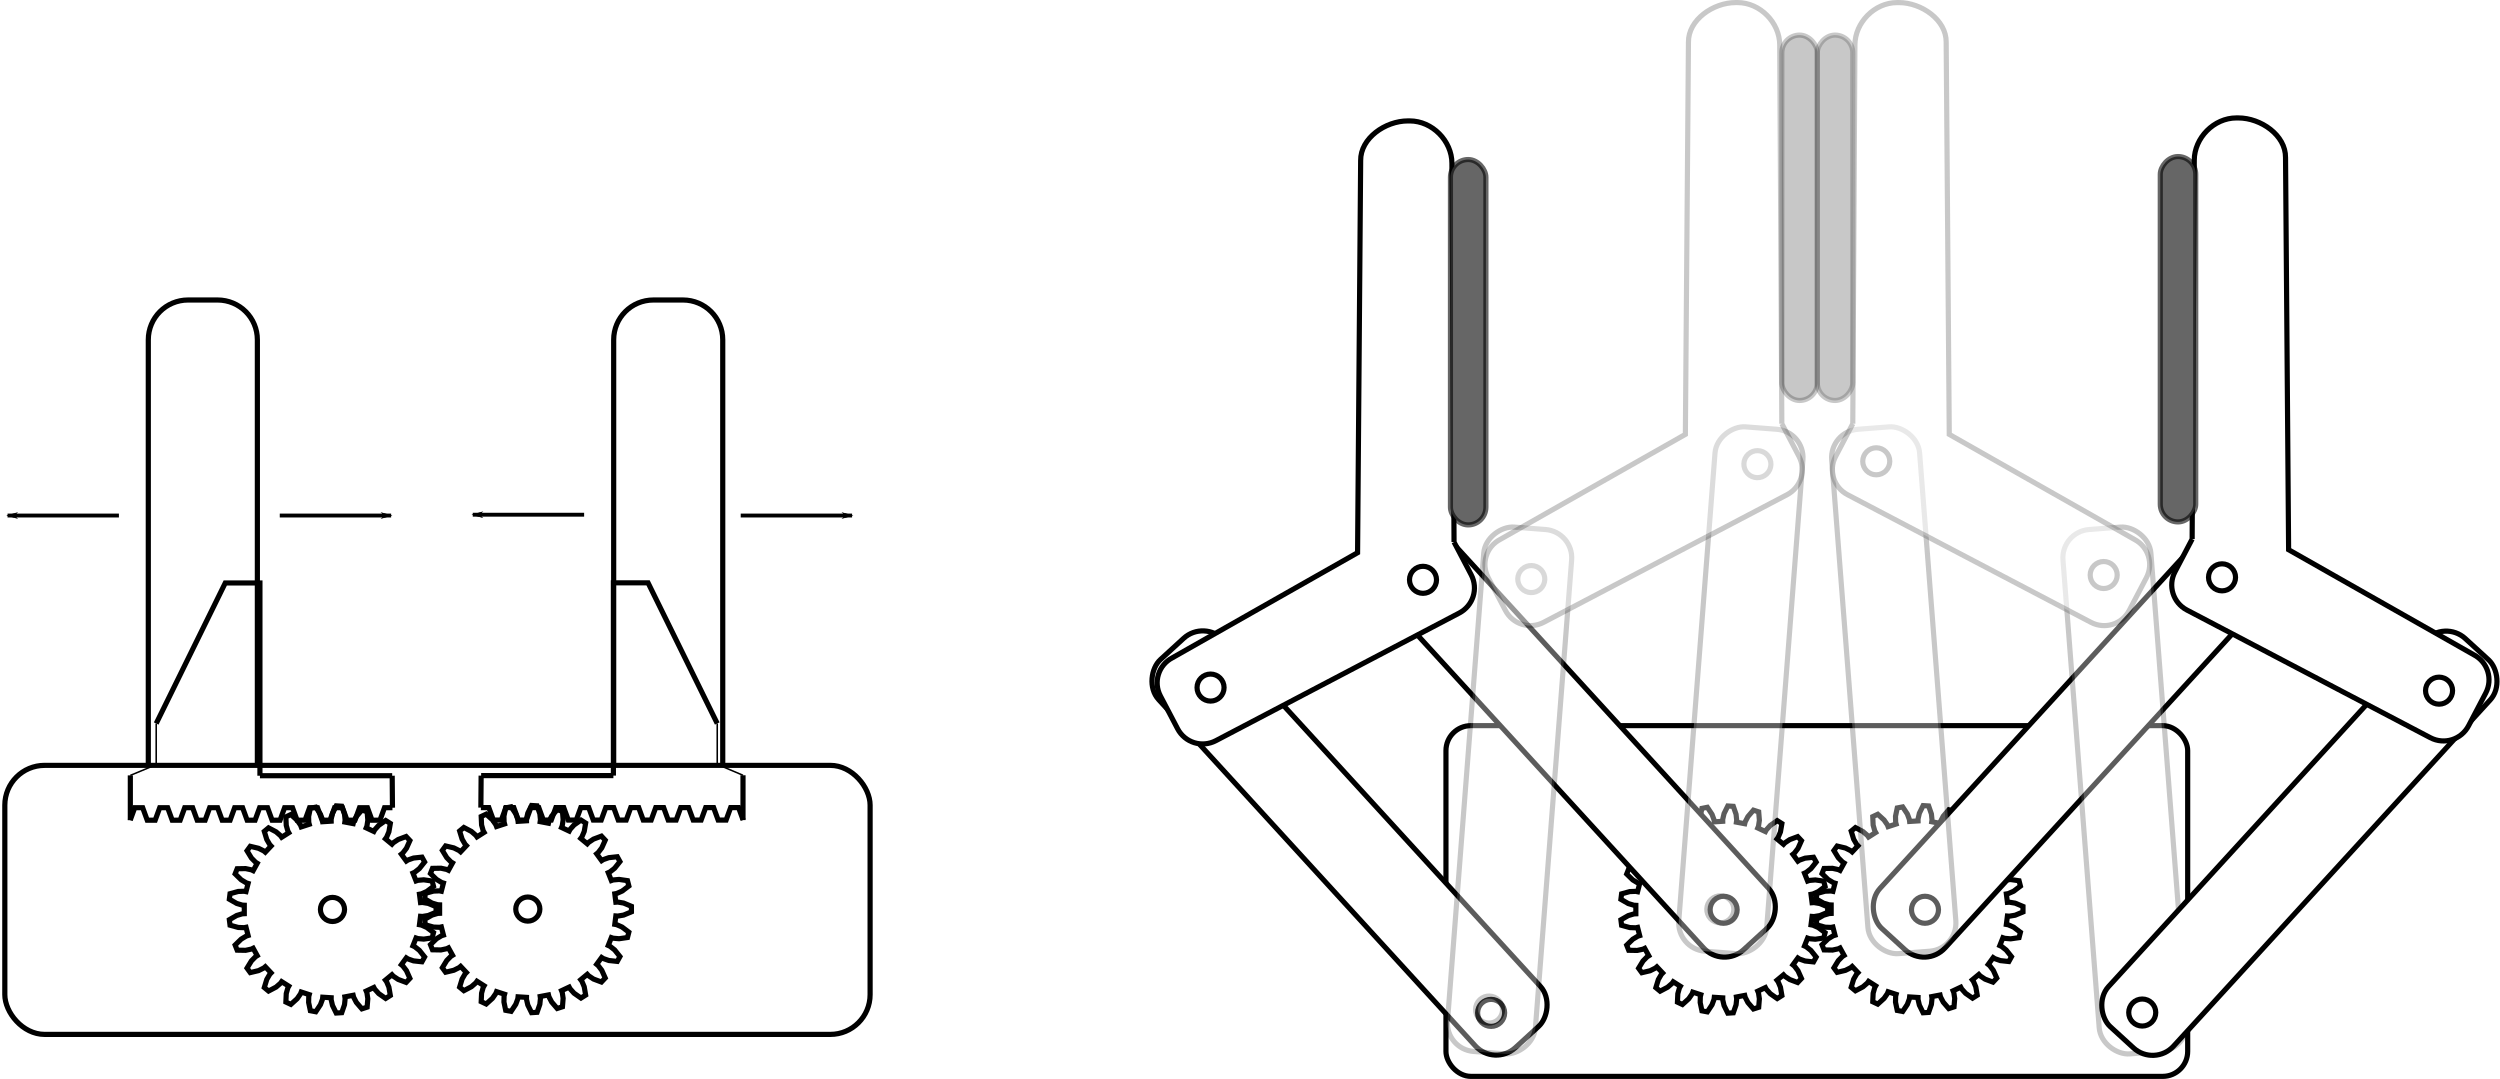 <?xml version="1.0" encoding="UTF-8" standalone="no"?>
<svg
   xmlns:dc="http://purl.org/dc/elements/1.1/"
   xmlns:cc="http://creativecommons.org/ns#"
   xmlns:rdf="http://www.w3.org/1999/02/22-rdf-syntax-ns#"
   xmlns:svg="http://www.w3.org/2000/svg"
   xmlns="http://www.w3.org/2000/svg"
   xmlns:sodipodi="http://sodipodi.sourceforge.net/DTD/sodipodi-0.dtd"
   xmlns:inkscape="http://www.inkscape.org/namespaces/inkscape"
   width="170.562mm"
   height="73.612mm"
   viewBox="0 0 170.562 73.612"
   version="1.1"
   id="svg1731"
   inkscape:version="1.0.2 (e86c870879, 2021-01-15, custom)"
   sodipodi:docname="gripper-2-dof.svg">
  <defs
     id="defs1725">
    <marker
       inkscape:isstock="true"
       style="overflow:visible"
       id="marker2994"
       refX="0"
       refY="0"
       orient="auto"
       inkscape:stockid="Arrow1Lend">
      <path
         transform="matrix(-0.8,0,0,-0.8,-10,0)"
         style="fill:#000000;fill-opacity:1;fill-rule:evenodd;stroke:#000000;stroke-width:1pt;stroke-opacity:1"
         d="M 0,0 5,-5 -12.5,0 5,5 Z"
         id="path2992" />
    </marker>
    <marker
       inkscape:collect="always"
       inkscape:stockid="Arrow1Lend"
       orient="auto"
       refY="0"
       refX="0"
       id="marker2782"
       style="overflow:visible"
       inkscape:isstock="true">
      <path
         id="path2780"
         d="M 0,0 5,-5 -12.5,0 5,5 Z"
         style="fill:#000000;fill-opacity:1;fill-rule:evenodd;stroke:#000000;stroke-width:1pt;stroke-opacity:1"
         transform="matrix(-0.8,0,0,-0.8,-10,0)" />
    </marker>
    <marker
       inkscape:stockid="Arrow1Lend"
       orient="auto"
       refY="0"
       refX="0"
       id="marker2606"
       style="overflow:visible"
       inkscape:isstock="true">
      <path
         id="path2604"
         d="M 0,0 5,-5 -12.5,0 5,5 Z"
         style="fill:#000000;fill-opacity:1;fill-rule:evenodd;stroke:#000000;stroke-width:1pt;stroke-opacity:1"
         transform="matrix(-0.8,0,0,-0.8,-10,0)" />
    </marker>
    <marker
       inkscape:collect="always"
       inkscape:isstock="true"
       style="overflow:visible"
       id="Arrow1Lend"
       refX="0"
       refY="0"
       orient="auto"
       inkscape:stockid="Arrow1Lend">
      <path
         transform="matrix(-0.8,0,0,-0.8,-10,0)"
         style="fill:#000000;fill-opacity:1;fill-rule:evenodd;stroke:#000000;stroke-width:1pt;stroke-opacity:1"
         d="M 0,0 5,-5 -12.5,0 5,5 Z"
         id="path2308" />
    </marker>
    <marker
       inkscape:isstock="true"
       style="overflow:visible"
       id="Arrow1Lstart"
       refX="0"
       refY="0"
       orient="auto"
       inkscape:stockid="Arrow1Lstart">
      <path
         transform="matrix(0.8,0,0,0.8,10,0)"
         style="fill:#000000;fill-opacity:1;fill-rule:evenodd;stroke:#000000;stroke-width:1pt;stroke-opacity:1"
         d="M 0,0 5,-5 -12.5,0 5,5 Z"
         id="path2305" />
    </marker>
  </defs>
  <sodipodi:namedview
     inkscape:window-maximized="0"
     inkscape:window-y="30"
     inkscape:window-x="3"
     inkscape:window-height="827"
     inkscape:window-width="1440"
     inkscape:guide-bbox="true"
     showguides="true"
     showgrid="false"
     inkscape:document-rotation="0"
     inkscape:current-layer="layer1"
     inkscape:document-units="mm"
     inkscape:cy="96.514175"
     inkscape:cx="307.61922"
     inkscape:zoom="1.2595576"
     inkscape:pageshadow="2"
     inkscape:pageopacity="0.0"
     borderopacity="1.0"
     bordercolor="#666666"
     pagecolor="#ffffff"
     id="base">
    <sodipodi:guide
       id="guide968"
       orientation="1,0"
       position="-62.071,130.362" />
    <sodipodi:guide
       id="guide894"
       orientation="0,-1"
       position="118.336,-39.489" />
    <sodipodi:guide
       id="guide922"
       orientation="0,-1"
       position="205.181,-19.337" />
    <sodipodi:guide
       id="guide1169"
       orientation="1,0"
       position="232.53,112.609" />
  </sodipodi:namedview>
  <g
     id="layer1"
     inkscape:groupmode="layer"
     inkscape:label="Layer 1"
     transform="translate(-15.05,-6.851)">
    <rect
       inkscape:export-ydpi="96"
       inkscape:export-xdpi="96"
       inkscape:export-filename="/Users/correll/Desktop/book/Introduction-to-Autonomous-Robots/figs/gripper-2-dof.png"
       ry="2.715"
       y="59.068"
       x="15.379"
       height="18.355"
       width="59.034"
       id="rect2294"
       style="fill:none;stroke:#000000;stroke-width:0.354" />
    <path
       inkscape:export-ydpi="96"
       inkscape:export-xdpi="96"
       inkscape:export-filename="/Users/correll/Desktop/book/Introduction-to-Autonomous-Robots/figs/gripper-2-dof.png"
       sodipodi:nodetypes="cssssc"
       inkscape:connector-curvature="0"
       d="M 25.168,58.932 V 30.033 c 0,-1.504 1.211,-2.715 2.715,-2.715 h 2.011 c 1.504,0 2.715,1.211 2.715,2.715 v 28.899"
       style="fill:none;stroke:#000000;stroke-width:0.354"
       id="rect2296" />
    <path
       inkscape:export-ydpi="96"
       inkscape:export-xdpi="96"
       inkscape:export-filename="/Users/correll/Desktop/book/Introduction-to-Autonomous-Robots/figs/gripper-2-dof.png"
       id="path2299"
       style="fill:none;stroke:#000000;stroke-width:0.354"
       d="M 56.918,58.932 V 30.033 c 0,-1.504 1.211,-2.715 2.715,-2.715 h 2.011 c 1.504,0 2.715,1.211 2.715,2.715 v 28.899"
       inkscape:connector-curvature="0"
       sodipodi:nodetypes="cssssc" />
    <path
       inkscape:export-ydpi="96"
       inkscape:export-xdpi="96"
       inkscape:export-filename="/Users/correll/Desktop/book/Introduction-to-Autonomous-Robots/figs/gripper-2-dof.png"
       inkscape:connector-curvature="0"
       id="path2303"
       d="M 23.163,42.023 H 15.564"
       style="fill:none;stroke:#000000;stroke-width:0.265;stroke-linecap:butt;stroke-linejoin:miter;stroke-miterlimit:4;stroke-dasharray:none;stroke-opacity:1;marker-end:url(#Arrow1Lend)" />
    <path
       inkscape:export-ydpi="96"
       inkscape:export-xdpi="96"
       inkscape:export-filename="/Users/correll/Desktop/book/Introduction-to-Autonomous-Robots/figs/gripper-2-dof.png"
       style="fill:none;stroke:#000000;stroke-width:0.265;stroke-linecap:butt;stroke-linejoin:miter;stroke-miterlimit:4;stroke-dasharray:none;stroke-opacity:1;marker-end:url(#marker2606)"
       d="M 54.902,41.967 H 47.304"
       id="path2602"
       inkscape:connector-curvature="0" />
    <path
       inkscape:export-ydpi="96"
       inkscape:export-xdpi="96"
       inkscape:export-filename="/Users/correll/Desktop/book/Introduction-to-Autonomous-Robots/figs/gripper-2-dof.png"
       style="fill:none;stroke:#000000;stroke-width:0.265;stroke-linecap:butt;stroke-linejoin:miter;stroke-miterlimit:4;stroke-dasharray:none;stroke-opacity:1;marker-end:url(#marker2782)"
       d="m 34.137,42.023 h 7.598"
       id="path2778"
       inkscape:connector-curvature="0" />
    <path
       inkscape:export-ydpi="96"
       inkscape:export-xdpi="96"
       inkscape:export-filename="/Users/correll/Desktop/book/Introduction-to-Autonomous-Robots/figs/gripper-2-dof.png"
       inkscape:connector-curvature="0"
       id="path2990"
       d="m 65.585,42.023 h 7.598"
       style="fill:none;stroke:#000000;stroke-width:0.265;stroke-linecap:butt;stroke-linejoin:miter;stroke-miterlimit:4;stroke-dasharray:none;stroke-opacity:1;marker-end:url(#marker2994)" />
    <g
       style="stroke-width:0.353;stroke-miterlimit:4;stroke-dasharray:none"
       inkscape:export-ydpi="96"
       inkscape:export-xdpi="96"
       inkscape:export-filename="/Users/correll/Desktop/book/Introduction-to-Autonomous-Robots/figs/gripper-2-dof.png"
       transform="translate(-55.201,-5.258)"
       id="g916">
      <g
         style="stroke-width:1.134;stroke-miterlimit:4;stroke-dasharray:none"
         id="g891"
         transform="matrix(0.311,0,0,0.311,92.935,74.156)"
         inkscape:label="Rendered Gears">
        <path
           id="path887"
           d="m 19.312,-1.504 0.413,-0.032 1.288,0.214 1.718,0.716 v 1.212 l -1.718,0.716 -1.288,0.214 -0.413,-0.032 -0.233,1.841 0.408,0.072 1.194,0.528 1.486,1.121 -0.301,1.174 -1.842,0.266 -1.301,-0.113 -0.392,-0.134 -0.683,1.726 0.378,0.171 1.025,0.808 1.16,1.455 -0.584,1.062 -1.85,-0.2 -1.232,-0.433 -0.347,-0.227 -1.091,1.502 0.323,0.26 0.792,1.038 0.762,1.698 -0.83,0.884 -1.742,-0.654 -1.086,-0.725 -0.279,-0.306 -1.43,1.183 0.249,0.332 0.509,1.202 0.316,1.834 -1.024,0.65 -1.525,-1.067 -0.871,-0.973 -0.194,-0.366 -1.679,0.79 0.158,0.383 0.194,1.291 -0.15,1.855 L 6.448,21.806 5.236,20.393 4.634,19.235 4.537,18.832 2.714,19.179 2.772,19.59 2.639,20.889 2.032,22.648 0.822,22.724 0,21.055 l -0.295,-1.272 0.006,-0.415 -1.852,-0.117 -0.046,0.412 -0.452,1.225 -1.025,1.553 -1.191,-0.227 -0.381,-1.822 0.031,-1.305 0.109,-0.4 -1.765,-0.574 -0.147,0.388 -0.742,1.074 -1.379,1.25 -1.097,-0.516 0.084,-1.859 0.354,-1.257 0.205,-0.36 -1.567,-0.995 -0.239,0.339 -0.986,0.856 -1.647,0.867 -0.934,-0.773 0.543,-1.78 0.656,-1.129 0.288,-0.298 -1.271,-1.353 -0.316,0.269 -1.168,0.584 -1.811,0.431 -0.713,-0.981 0.969,-1.589 0.916,-0.931 0.353,-0.217 -0.894,-1.626 -0.372,0.182 -1.276,0.275 -1.861,-0.033 -0.446,-1.127 1.334,-1.298 1.119,-0.673 0.396,-0.122 -0.462,-1.798 -0.406,0.084 -1.305,-0.051 -1.794,-0.495 -0.152,-1.203 1.615,-0.926 1.251,-0.374 0.414,-0.02 v -1.856 l -0.414,-0.02 -1.251,-0.374 -1.615,-0.926 0.152,-1.203 1.794,-0.495 1.305,-0.051 0.406,0.084 0.462,-1.798 -0.396,-0.122 -1.119,-0.673 -1.334,-1.298 0.446,-1.127 1.861,-0.033 1.276,0.275 0.372,0.182 0.894,-1.626 -0.353,-0.217 -0.916,-0.931 -0.969,-1.589 0.713,-0.981 1.811,0.431 1.168,0.584 0.316,0.269 1.271,-1.353 -0.288,-0.298 -0.656,-1.129 -0.543,-1.78 0.934,-0.773 1.647,0.867 0.986,0.856 0.239,0.339 1.567,-0.995 -0.205,-0.36 -0.354,-1.257 -0.084,-1.859 1.097,-0.516 1.379,1.25 0.742,1.074 0.147,0.388 1.765,-0.574 -0.109,-0.4 -0.031,-1.305 0.381,-1.822 1.191,-0.227 1.025,1.553 0.452,1.225 0.046,0.412 1.852,-0.117 -0.006,-0.415 L 0,-21.055 l 0.822,-1.67 1.21,0.076 0.607,1.759 0.133,1.299 -0.058,0.411 1.823,0.348 0.097,-0.403 0.602,-1.159 1.212,-1.413 1.153,0.375 0.15,1.855 -0.194,1.291 -0.158,0.383 1.679,0.79 0.194,-0.366 0.871,-0.973 1.525,-1.067 1.024,0.65 -0.316,1.834 -0.509,1.202 -0.249,0.332 1.43,1.183 0.279,-0.306 1.086,-0.725 1.742,-0.654 0.83,0.884 -0.762,1.698 -0.792,1.038 -0.323,0.26 1.091,1.502 0.347,-0.227 1.232,-0.433 1.85,-0.2 0.584,1.062 -1.16,1.455 -1.025,0.808 -0.378,0.171 0.683,1.726 0.392,-0.134 1.301,-0.113 1.842,0.266 0.301,1.174 -1.486,1.121 -1.194,0.528 -0.408,0.072 z"
           style="fill:none;stroke:#000000;stroke-width:1.134;stroke-miterlimit:4;stroke-dasharray:none"
           inkscape:connector-curvature="0" />
        <circle
           id="path889"
           style="fill:none;stroke:#000000;stroke-width:1.134;stroke-miterlimit:4;stroke-dasharray:none"
           cx="0"
           cy="0"
           r="2.646" />
      </g>
      <g
         style="stroke-width:1.134;stroke-miterlimit:4;stroke-dasharray:none"
         inkscape:label="Rendered Gears"
         transform="matrix(0.311,0,0,0.311,106.261,74.13)"
         id="g966">
        <path
           inkscape:connector-curvature="0"
           style="fill:none;stroke:#000000;stroke-width:1.134;stroke-miterlimit:4;stroke-dasharray:none"
           d="m 19.312,-1.504 0.413,-0.032 1.288,0.214 1.718,0.716 v 1.212 l -1.718,0.716 -1.288,0.214 -0.413,-0.032 -0.233,1.841 0.408,0.072 1.194,0.528 1.486,1.121 -0.301,1.174 -1.842,0.266 -1.301,-0.113 -0.392,-0.134 -0.683,1.726 0.378,0.171 1.025,0.808 1.16,1.455 -0.584,1.062 -1.85,-0.2 -1.232,-0.433 -0.347,-0.227 -1.091,1.502 0.323,0.26 0.792,1.038 0.762,1.698 -0.83,0.884 -1.742,-0.654 -1.086,-0.725 -0.279,-0.306 -1.43,1.183 0.249,0.332 0.509,1.202 0.316,1.834 -1.024,0.65 -1.525,-1.067 -0.871,-0.973 -0.194,-0.366 -1.679,0.79 0.158,0.383 0.194,1.291 -0.15,1.855 L 6.448,21.806 5.236,20.393 4.634,19.235 4.537,18.832 2.714,19.179 2.772,19.59 2.639,20.889 2.032,22.648 0.822,22.724 0,21.055 l -0.295,-1.272 0.006,-0.415 -1.852,-0.117 -0.046,0.412 -0.452,1.225 -1.025,1.553 -1.191,-0.227 -0.381,-1.822 0.031,-1.305 0.109,-0.4 -1.765,-0.574 -0.147,0.388 -0.742,1.074 -1.379,1.25 -1.097,-0.516 0.084,-1.859 0.354,-1.257 0.205,-0.36 -1.567,-0.995 -0.239,0.339 -0.986,0.856 -1.647,0.867 -0.934,-0.773 0.543,-1.78 0.656,-1.129 0.288,-0.298 -1.271,-1.353 -0.316,0.269 -1.168,0.584 -1.811,0.431 -0.713,-0.981 0.969,-1.589 0.916,-0.931 0.353,-0.217 -0.894,-1.626 -0.372,0.182 -1.276,0.275 -1.861,-0.033 -0.446,-1.127 1.334,-1.298 1.119,-0.673 0.396,-0.122 -0.462,-1.798 -0.406,0.084 -1.305,-0.051 -1.794,-0.495 -0.152,-1.203 1.615,-0.926 1.251,-0.374 0.414,-0.02 v -1.856 l -0.414,-0.02 -1.251,-0.374 -1.615,-0.926 0.152,-1.203 1.794,-0.495 1.305,-0.051 0.406,0.084 0.462,-1.798 -0.396,-0.122 -1.119,-0.673 -1.334,-1.298 0.446,-1.127 1.861,-0.033 1.276,0.275 0.372,0.182 0.894,-1.626 -0.353,-0.217 -0.916,-0.931 -0.969,-1.589 0.713,-0.981 1.811,0.431 1.168,0.584 0.316,0.269 1.271,-1.353 -0.288,-0.298 -0.656,-1.129 -0.543,-1.78 0.934,-0.773 1.647,0.867 0.986,0.856 0.239,0.339 1.567,-0.995 -0.205,-0.36 -0.354,-1.257 -0.084,-1.859 1.097,-0.516 1.379,1.25 0.742,1.074 0.147,0.388 1.765,-0.574 -0.109,-0.4 -0.031,-1.305 0.381,-1.822 1.191,-0.227 1.025,1.553 0.452,1.225 0.046,0.412 1.852,-0.117 -0.006,-0.415 L 0,-21.055 l 0.822,-1.67 1.21,0.076 0.607,1.759 0.133,1.299 -0.058,0.411 1.823,0.348 0.097,-0.403 0.602,-1.159 1.212,-1.413 1.153,0.375 0.15,1.855 -0.194,1.291 -0.158,0.383 1.679,0.79 0.194,-0.366 0.871,-0.973 1.525,-1.067 1.024,0.65 -0.316,1.834 -0.509,1.202 -0.249,0.332 1.43,1.183 0.279,-0.306 1.086,-0.725 1.742,-0.654 0.83,0.884 -0.762,1.698 -0.792,1.038 -0.323,0.26 1.091,1.502 0.347,-0.227 1.232,-0.433 1.85,-0.2 0.584,1.062 -1.16,1.455 -1.025,0.808 -0.378,0.171 0.683,1.726 0.392,-0.134 1.301,-0.113 1.842,0.266 0.301,1.174 -1.486,1.121 -1.194,0.528 -0.408,0.072 z"
           id="path962" />
        <circle
           r="2.646"
           cy="0"
           cx="0"
           style="fill:none;stroke:#000000;stroke-width:1.134;stroke-miterlimit:4;stroke-dasharray:none"
           id="circle964" />
      </g>
      <g
         style="stroke-width:0.353;stroke-miterlimit:4;stroke-dasharray:none"
         id="g877"
         transform="translate(-11.588,0.577)">
        <g
           style="stroke-width:1.096;stroke-miterlimit:4;stroke-dasharray:none"
           inkscape:label="Rendered Gear Rack"
           transform="matrix(-0.322,0,0,-0.322,112.331,67.49)"
           id="g956">
          <path
             sodipodi:nodetypes="ccccccccccccccccccccccccccccccccccccccccccc"
             inkscape:connector-curvature="0"
             style="fill:none;stroke:#000000;stroke-width:1.096;stroke-miterlimit:4;stroke-dasharray:none"
             d="m 11.546,2.646 h 1.683 L 14.192,0 h 1.683 l 0.963,2.646 h 1.683 L 19.484,0 h 1.683 l 0.963,2.646 h 1.682 L 24.776,0 h 1.682 l 0.963,2.646 h 1.683 L 30.067,0 h 1.683 l 0.963,2.646 h 1.683 L 35.359,0 h 1.683 l 0.963,2.646 h 1.683 L 40.651,0 h 1.682 l 0.963,2.646 h 1.683 L 45.942,0 h 1.683 l 0.963,2.646 h 1.683 L 51.234,0 h 1.683 l 0.963,2.646 h 1.682 L 56.526,0 h 1.682 l 0.963,2.646 h 1.683 L 61.817,0 H 63.5 l 0.963,2.646 h 1.683 L 67.109,0"
             id="path954" />
        </g>
        <path
           inkscape:connector-curvature="0"
           id="path970"
           d="M 90.731,67.49 V 64.432"
           style="fill:none;stroke:#000000;stroke-width:0.353;stroke-linecap:butt;stroke-linejoin:miter;stroke-miterlimit:4;stroke-dasharray:none;stroke-opacity:1" />
        <path
           sodipodi:nodetypes="cccc"
           style="fill:none;stroke:#000000;stroke-width:0.353;stroke-linecap:butt;stroke-linejoin:miter;stroke-miterlimit:4;stroke-dasharray:none;stroke-opacity:1"
           d="m 92.496,60.893 4.712,-9.589 h 2.365 v 13.152"
           id="path866"
           inkscape:connector-curvature="0" />
        <path
           sodipodi:nodetypes="cc"
           inkscape:connector-curvature="0"
           id="path867"
           d="m 108.615,66.638 -0.018,-2.183"
           style="fill:none;stroke:#000000;stroke-width:0.353;stroke-linecap:butt;stroke-linejoin:miter;stroke-miterlimit:4;stroke-dasharray:none;stroke-opacity:1" />
        <path
           inkscape:connector-curvature="0"
           id="path869"
           d="m 99.573,64.455 h 9.023"
           style="fill:none;stroke:#000000;stroke-width:0.353;stroke-linecap:butt;stroke-linejoin:miter;stroke-miterlimit:4;stroke-dasharray:none;stroke-opacity:1" />
      </g>
      <g
         style="stroke-width:0.353;stroke-miterlimit:4;stroke-dasharray:none"
         transform="matrix(-1,0,0,1,211.673,0.569)"
         id="g892">
        <g
           style="stroke-width:1.096;stroke-miterlimit:4;stroke-dasharray:none"
           id="g881"
           transform="matrix(-0.322,0,0,-0.322,112.331,67.49)"
           inkscape:label="Rendered Gear Rack">
          <path
             id="path879"
             d="m 11.546,2.646 h 1.683 L 14.192,0 h 1.683 l 0.963,2.646 h 1.683 L 19.484,0 h 1.683 l 0.963,2.646 h 1.682 L 24.776,0 h 1.682 l 0.963,2.646 h 1.683 L 30.067,0 h 1.683 l 0.963,2.646 h 1.683 L 35.359,0 h 1.683 l 0.963,2.646 h 1.683 L 40.651,0 h 1.682 l 0.963,2.646 h 1.683 L 45.942,0 h 1.683 l 0.963,2.646 h 1.683 L 51.234,0 h 1.683 l 0.963,2.646 h 1.682 L 56.526,0 h 1.682 l 0.963,2.646 h 1.683 L 61.817,0 H 63.5 l 0.963,2.646 h 1.683 L 67.109,0"
             style="fill:none;stroke:#000000;stroke-width:1.096;stroke-miterlimit:4;stroke-dasharray:none"
             inkscape:connector-curvature="0"
             sodipodi:nodetypes="ccccccccccccccccccccccccccccccccccccccccccc" />
        </g>
        <path
           style="fill:none;stroke:#000000;stroke-width:0.353;stroke-linecap:butt;stroke-linejoin:miter;stroke-miterlimit:4;stroke-dasharray:none;stroke-opacity:1"
           d="M 90.731,67.49 V 64.432"
           id="path883"
           inkscape:connector-curvature="0" />
        <path
           sodipodi:nodetypes="cccc"
           inkscape:connector-curvature="0"
           id="path885"
           d="m 92.488,60.9 4.72,-9.597 h 2.365 v 13.152"
           style="fill:none;stroke:#000000;stroke-width:0.353;stroke-linecap:butt;stroke-linejoin:miter;stroke-miterlimit:4;stroke-dasharray:none;stroke-opacity:1" />
        <path
           style="fill:none;stroke:#000000;stroke-width:0.353;stroke-linecap:butt;stroke-linejoin:miter;stroke-miterlimit:4;stroke-dasharray:none;stroke-opacity:1"
           d="m 108.615,66.638 -0.018,-2.183"
           id="path888"
           inkscape:connector-curvature="0"
           sodipodi:nodetypes="cc" />
        <path
           style="fill:none;stroke:#000000;stroke-width:0.353;stroke-linecap:butt;stroke-linejoin:miter;stroke-miterlimit:4;stroke-dasharray:none;stroke-opacity:1"
           d="m 99.573,64.455 h 9.023"
           id="path890"
           inkscape:connector-curvature="0" />
      </g>
    </g>
    <path
       inkscape:export-ydpi="96"
       inkscape:export-xdpi="96"
       inkscape:export-filename="/Users/correll/Desktop/book/Introduction-to-Autonomous-Robots/figs/gripper-2-dof.png"
       inkscape:connector-curvature="0"
       id="path918"
       d="M 25.707,56.211 V 59.017"
       style="fill:none;stroke:#000000;stroke-width:0.106;stroke-linecap:butt;stroke-linejoin:miter;stroke-miterlimit:4;stroke-dasharray:none;stroke-opacity:1" />
    <path
       inkscape:export-ydpi="96"
       inkscape:export-xdpi="96"
       inkscape:export-filename="/Users/correll/Desktop/book/Introduction-to-Autonomous-Robots/figs/gripper-2-dof.png"
       inkscape:connector-curvature="0"
       id="path920"
       d="M 23.943,59.751 25.707,59.017"
       style="fill:none;stroke:#000000;stroke-width:0.106;stroke-linecap:butt;stroke-linejoin:miter;stroke-miterlimit:4;stroke-dasharray:none;stroke-opacity:1" />
    <path
       inkscape:export-ydpi="96"
       inkscape:export-xdpi="96"
       inkscape:export-filename="/Users/correll/Desktop/book/Introduction-to-Autonomous-Robots/figs/gripper-2-dof.png"
       inkscape:connector-curvature="0"
       id="path924"
       d="m 63.984,56.211 v 2.791"
       style="fill:none;stroke:#000000;stroke-width:0.106;stroke-linecap:butt;stroke-linejoin:miter;stroke-miterlimit:4;stroke-dasharray:none;stroke-opacity:1" />
    <path
       inkscape:export-ydpi="96"
       inkscape:export-xdpi="96"
       inkscape:export-filename="/Users/correll/Desktop/book/Introduction-to-Autonomous-Robots/figs/gripper-2-dof.png"
       inkscape:connector-curvature="0"
       id="path926"
       d="M 65.741,59.744 63.984,59.002"
       style="fill:none;stroke:#000000;stroke-width:0.106;stroke-linecap:butt;stroke-linejoin:miter;stroke-miterlimit:4;stroke-dasharray:none;stroke-opacity:1" />
    <g
       inkscape:export-ydpi="96"
       inkscape:export-xdpi="96"
       style="stroke-width:1.134;stroke-miterlimit:4;stroke-dasharray:none"
       id="g891-4"
       transform="matrix(0.311,0,0,0.311,132.673,68.906)"
       inkscape:label="Rendered Gears">
      <path
         id="path887-3"
         d="m 19.312,-1.504 0.413,-0.032 1.288,0.214 1.718,0.716 v 1.212 l -1.718,0.716 -1.288,0.214 -0.413,-0.032 -0.233,1.841 0.408,0.072 1.194,0.528 1.486,1.121 -0.301,1.174 -1.842,0.266 -1.301,-0.113 -0.392,-0.134 -0.683,1.726 0.378,0.171 1.025,0.808 1.16,1.455 -0.584,1.062 -1.85,-0.2 -1.232,-0.433 -0.347,-0.227 -1.091,1.502 0.323,0.26 0.792,1.038 0.762,1.698 -0.83,0.884 -1.742,-0.654 -1.086,-0.725 -0.279,-0.306 -1.43,1.183 0.249,0.332 0.509,1.202 0.316,1.834 -1.024,0.65 -1.525,-1.067 -0.871,-0.973 -0.194,-0.366 -1.679,0.79 0.158,0.383 0.194,1.291 -0.15,1.855 L 6.448,21.806 5.236,20.393 4.634,19.235 4.537,18.832 2.714,19.179 2.772,19.59 2.639,20.889 2.032,22.648 0.822,22.724 0,21.055 l -0.295,-1.272 0.006,-0.415 -1.852,-0.117 -0.046,0.412 -0.452,1.225 -1.025,1.553 -1.191,-0.227 -0.381,-1.822 0.031,-1.305 0.109,-0.4 -1.765,-0.574 -0.147,0.388 -0.742,1.074 -1.379,1.25 -1.097,-0.516 0.084,-1.859 0.354,-1.257 0.205,-0.36 -1.567,-0.995 -0.239,0.339 -0.986,0.856 -1.647,0.867 -0.934,-0.773 0.543,-1.78 0.656,-1.129 0.288,-0.298 -1.271,-1.353 -0.316,0.269 -1.168,0.584 -1.811,0.431 -0.713,-0.981 0.969,-1.589 0.916,-0.931 0.353,-0.217 -0.894,-1.626 -0.372,0.182 -1.276,0.275 -1.861,-0.033 -0.446,-1.127 1.334,-1.298 1.119,-0.673 0.396,-0.122 -0.462,-1.798 -0.406,0.084 -1.305,-0.051 -1.794,-0.495 -0.152,-1.203 1.615,-0.926 1.251,-0.374 0.414,-0.02 v -1.856 l -0.414,-0.02 -1.251,-0.374 -1.615,-0.926 0.152,-1.203 1.794,-0.495 1.305,-0.051 0.406,0.084 0.462,-1.798 -0.396,-0.122 -1.119,-0.673 -1.334,-1.298 0.446,-1.127 1.861,-0.033 1.276,0.275 0.372,0.182 0.894,-1.626 -0.353,-0.217 -0.916,-0.931 -0.969,-1.589 0.713,-0.981 1.811,0.431 1.168,0.584 0.316,0.269 1.271,-1.353 -0.288,-0.298 -0.656,-1.129 -0.543,-1.78 0.934,-0.773 1.647,0.867 0.986,0.856 0.239,0.339 1.567,-0.995 -0.205,-0.36 -0.354,-1.257 -0.084,-1.859 1.097,-0.516 1.379,1.25 0.742,1.074 0.147,0.388 1.765,-0.574 -0.109,-0.4 -0.031,-1.305 0.381,-1.822 1.191,-0.227 1.025,1.553 0.452,1.225 0.046,0.412 1.852,-0.117 -0.006,-0.415 L 0,-21.055 l 0.822,-1.67 1.21,0.076 0.607,1.759 0.133,1.299 -0.058,0.411 1.823,0.348 0.097,-0.403 0.602,-1.159 1.212,-1.413 1.153,0.375 0.15,1.855 -0.194,1.291 -0.158,0.383 1.679,0.79 0.194,-0.366 0.871,-0.973 1.525,-1.067 1.024,0.65 -0.316,1.834 -0.509,1.202 -0.249,0.332 1.43,1.183 0.279,-0.306 1.086,-0.725 1.742,-0.654 0.83,0.884 -0.762,1.698 -0.792,1.038 -0.323,0.26 1.091,1.502 0.347,-0.227 1.232,-0.433 1.85,-0.2 0.584,1.062 -1.16,1.455 -1.025,0.808 -0.378,0.171 0.683,1.726 0.392,-0.134 1.301,-0.113 1.842,0.266 0.301,1.174 -1.486,1.121 -1.194,0.528 -0.408,0.072 z"
         style="fill:none;stroke:#000000;stroke-width:1.134;stroke-miterlimit:4;stroke-dasharray:none"
         inkscape:connector-curvature="0" />
      <circle
         id="path889-8"
         style="fill:none;stroke:#000000;stroke-width:1.134;stroke-miterlimit:4;stroke-dasharray:none"
         cx="0"
         cy="0"
         r="2.646" />
    </g>
    <g
       inkscape:export-ydpi="96"
       inkscape:export-xdpi="96"
       style="stroke-width:1.134;stroke-miterlimit:4;stroke-dasharray:none"
       inkscape:label="Rendered Gears"
       transform="matrix(0.311,0,0,0.311,145.999,68.88)"
       id="g966-4">
      <path
         inkscape:connector-curvature="0"
         style="fill:none;stroke:#000000;stroke-width:1.134;stroke-miterlimit:4;stroke-dasharray:none"
         d="m 19.312,-1.504 0.413,-0.032 1.288,0.214 1.718,0.716 v 1.212 l -1.718,0.716 -1.288,0.214 -0.413,-0.032 -0.233,1.841 0.408,0.072 1.194,0.528 1.486,1.121 -0.301,1.174 -1.842,0.266 -1.301,-0.113 -0.392,-0.134 -0.683,1.726 0.378,0.171 1.025,0.808 1.16,1.455 -0.584,1.062 -1.85,-0.2 -1.232,-0.433 -0.347,-0.227 -1.091,1.502 0.323,0.26 0.792,1.038 0.762,1.698 -0.83,0.884 -1.742,-0.654 -1.086,-0.725 -0.279,-0.306 -1.43,1.183 0.249,0.332 0.509,1.202 0.316,1.834 -1.024,0.65 -1.525,-1.067 -0.871,-0.973 -0.194,-0.366 -1.679,0.79 0.158,0.383 0.194,1.291 -0.15,1.855 L 6.448,21.806 5.236,20.393 4.634,19.235 4.537,18.832 2.714,19.179 2.772,19.59 2.639,20.889 2.032,22.648 0.822,22.724 0,21.055 l -0.295,-1.272 0.006,-0.415 -1.852,-0.117 -0.046,0.412 -0.452,1.225 -1.025,1.553 -1.191,-0.227 -0.381,-1.822 0.031,-1.305 0.109,-0.4 -1.765,-0.574 -0.147,0.388 -0.742,1.074 -1.379,1.25 -1.097,-0.516 0.084,-1.859 0.354,-1.257 0.205,-0.36 -1.567,-0.995 -0.239,0.339 -0.986,0.856 -1.647,0.867 -0.934,-0.773 0.543,-1.78 0.656,-1.129 0.288,-0.298 -1.271,-1.353 -0.316,0.269 -1.168,0.584 -1.811,0.431 -0.713,-0.981 0.969,-1.589 0.916,-0.931 0.353,-0.217 -0.894,-1.626 -0.372,0.182 -1.276,0.275 -1.861,-0.033 -0.446,-1.127 1.334,-1.298 1.119,-0.673 0.396,-0.122 -0.462,-1.798 -0.406,0.084 -1.305,-0.051 -1.794,-0.495 -0.152,-1.203 1.615,-0.926 1.251,-0.374 0.414,-0.02 v -1.856 l -0.414,-0.02 -1.251,-0.374 -1.615,-0.926 0.152,-1.203 1.794,-0.495 1.305,-0.051 0.406,0.084 0.462,-1.798 -0.396,-0.122 -1.119,-0.673 -1.334,-1.298 0.446,-1.127 1.861,-0.033 1.276,0.275 0.372,0.182 0.894,-1.626 -0.353,-0.217 -0.916,-0.931 -0.969,-1.589 0.713,-0.981 1.811,0.431 1.168,0.584 0.316,0.269 1.271,-1.353 -0.288,-0.298 -0.656,-1.129 -0.543,-1.78 0.934,-0.773 1.647,0.867 0.986,0.856 0.239,0.339 1.567,-0.995 -0.205,-0.36 -0.354,-1.257 -0.084,-1.859 1.097,-0.516 1.379,1.25 0.742,1.074 0.147,0.388 1.765,-0.574 -0.109,-0.4 -0.031,-1.305 0.381,-1.822 1.191,-0.227 1.025,1.553 0.452,1.225 0.046,0.412 1.852,-0.117 -0.006,-0.415 L 0,-21.055 l 0.822,-1.67 1.21,0.076 0.607,1.759 0.133,1.299 -0.058,0.411 1.823,0.348 0.097,-0.403 0.602,-1.159 1.212,-1.413 1.153,0.375 0.15,1.855 -0.194,1.291 -0.158,0.383 1.679,0.79 0.194,-0.366 0.871,-0.973 1.525,-1.067 1.024,0.65 -0.316,1.834 -0.509,1.202 -0.249,0.332 1.43,1.183 0.279,-0.306 1.086,-0.725 1.742,-0.654 0.83,0.884 -0.762,1.698 -0.792,1.038 -0.323,0.26 1.091,1.502 0.347,-0.227 1.232,-0.433 1.85,-0.2 0.584,1.062 -1.16,1.455 -1.025,0.808 -0.378,0.171 0.683,1.726 0.392,-0.134 1.301,-0.113 1.842,0.266 0.301,1.174 -1.486,1.121 -1.194,0.528 -0.408,0.072 z"
         id="path962-0" />
      <circle
         r="2.646"
         cy="0"
         cx="0"
         style="fill:none;stroke:#000000;stroke-width:1.134;stroke-miterlimit:4;stroke-dasharray:none"
         id="circle964-0" />
    </g>
    <rect
       inkscape:export-ydpi="96"
       inkscape:export-xdpi="96"
       ry="1.703"
       y="56.358"
       x="113.7"
       height="23.928"
       width="50.604"
       id="rect1059"
       style="fill:none;stroke:#000000;stroke-width:0.353;stroke-miterlimit:4;stroke-dasharray:none" />
    <circle
       inkscape:export-ydpi="96"
       inkscape:export-xdpi="96"
       style="fill:none;stroke:#000000;stroke-width:0.353;stroke-miterlimit:4;stroke-dasharray:none"
       id="circle1069"
       cx="116.939"
       cy="75.394"
       r="0.922" />
    <g
       inkscape:export-ydpi="96"
       inkscape:export-xdpi="96"
       transform="translate(0,24.342)"
       style="stroke-width:0.353;stroke-miterlimit:4;stroke-dasharray:none"
       id="g1065">
      <rect
         style="fill:#ffffff;stroke:#000000;stroke-width:0.353;stroke-miterlimit:4;stroke-dasharray:none"
         id="rect1055"
         width="35.881"
         height="6.016"
         x="-125.344"
         y="65.033"
         ry="1.934"
         transform="rotate(-132.444)" />
      <circle
         style="fill:none;stroke:#000000;stroke-width:0.353;stroke-miterlimit:4;stroke-dasharray:none"
         id="path1061"
         cx="132.645"
         cy="44.578"
         r="0.922" />
    </g>
    <rect
       inkscape:export-ydpi="96"
       inkscape:export-xdpi="96"
       style="fill:#ffffff;stroke:#000000;stroke-width:0.353;stroke-miterlimit:4;stroke-dasharray:none"
       id="rect1067"
       width="35.881"
       height="6.016"
       x="-137.729"
       y="32.603"
       ry="1.934"
       transform="rotate(-132.444)" />
    <circle
       inkscape:export-ydpi="96"
       inkscape:export-xdpi="96"
       style="fill:none;stroke:#000000;stroke-width:0.353;stroke-miterlimit:4;stroke-dasharray:none"
       id="circle1079"
       cx="112.169"
       cy="46.871"
       r="0.922" />
    <circle
       inkscape:export-ydpi="96"
       inkscape:export-xdpi="96"
       r="0.922"
       cy="53.82"
       cx="97.543"
       id="circle1077"
       style="fill:none;stroke:#000000;stroke-width:0.353;stroke-miterlimit:4;stroke-dasharray:none" />
    <g
       inkscape:export-ydpi="96"
       inkscape:export-xdpi="96"
       transform="matrix(-1,0,0,1,279.027,24.342)"
       id="g1114"
       style="stroke-width:0.353;stroke-miterlimit:4;stroke-dasharray:none">
      <rect
         transform="rotate(-132.444)"
         ry="1.934"
         y="65.033"
         x="-125.344"
         height="6.016"
         width="35.881"
         id="rect1110"
         style="fill:#ffffff;stroke:#000000;stroke-width:0.353;stroke-miterlimit:4;stroke-dasharray:none" />
      <circle
         r="0.922"
         cy="44.578"
         cx="132.645"
         id="circle1112"
         style="fill:none;stroke:#000000;stroke-width:0.353;stroke-miterlimit:4;stroke-dasharray:none" />
    </g>
    <circle
       inkscape:export-ydpi="96"
       inkscape:export-xdpi="96"
       transform="scale(-1,1)"
       style="fill:none;stroke:#000000;stroke-width:0.353;stroke-miterlimit:4;stroke-dasharray:none"
       id="circle1122"
       cx="-181.483"
       cy="53.82"
       r="0.922" />
    <circle
       inkscape:export-ydpi="96"
       inkscape:export-xdpi="96"
       style="fill:none;stroke:#000000;stroke-width:0.353;stroke-miterlimit:4;stroke-dasharray:none"
       id="circle1136"
       cx="-162.053"
       cy="75.449"
       r="0.922"
       transform="scale(-1,1)" />
    <circle
       inkscape:export-ydpi="96"
       inkscape:export-xdpi="96"
       transform="scale(-1,1)"
       r="0.922"
       cy="75.955"
       cx="-116.782"
       id="circle1138"
       style="fill:none;stroke:#000000;stroke-width:0.353;stroke-miterlimit:4;stroke-dasharray:none" />
    <circle
       inkscape:export-ydpi="96"
       inkscape:export-xdpi="96"
       transform="rotate(46.871)"
       style="opacity:0.6;fill:none;stroke:#000000;stroke-width:0.353;stroke-miterlimit:4;stroke-dasharray:none;stroke-opacity:0.6"
       id="circle1150"
       cx="140.805"
       cy="-49.545"
       r="0.922" />
    <circle
       inkscape:export-ydpi="96"
       inkscape:export-xdpi="96"
       r="0.922"
       cy="-72.155"
       cx="120.368"
       id="circle1179"
       style="opacity:0.6;fill:none;stroke:#000000;stroke-width:0.353;stroke-miterlimit:4;stroke-dasharray:none;stroke-opacity:0.6"
       transform="rotate(46.871)" />
    <circle
       inkscape:export-ydpi="96"
       inkscape:export-xdpi="96"
       transform="rotate(46.871)"
       style="opacity:0.6;fill:none;stroke:#000000;stroke-width:0.353;stroke-miterlimit:4;stroke-dasharray:none;stroke-opacity:0.6"
       id="circle1181"
       cx="115.543"
       cy="-55.536"
       r="0.922" />
    <g
       inkscape:export-ydpi="96"
       inkscape:export-xdpi="96"
       id="g1233">
      <path
         id="rect1094"
         style="fill:#ffffff;stroke:#000000;stroke-width:0.353;stroke-miterlimit:4;stroke-dasharray:none"
         d="M 114.252,43.834 114.107,17.992 c -0.002,-1.53 -1.343,-2.891 -2.873,-2.891 h -0.134 c -1.53,0 -3.24,1.176 -3.22,2.706 l -0.21,26.752 -12.635,7.169 c -0.951,0.493 -1.312,1.662 -0.814,2.611 l 1.17,2.231 c 0.498,0.949 1.661,1.312 2.61,0.814 L 114.607,48.675 c 0.949,-0.498 1.312,-1.662 0.814,-2.611 l -1.17,-2.231"
         inkscape:connector-curvature="0"
         sodipodi:nodetypes="ccssscccccccc" />
      <rect
         style="opacity:1;fill:#666666;stroke:#000000;stroke-width:0.353;stroke-miterlimit:4;stroke-dasharray:none;stroke-opacity:0.6"
         id="rect1187"
         width="2.42"
         height="24.928"
         x="114.006"
         y="17.735"
         ry="1.21" />
    </g>
    <rect
       inkscape:export-ydpi="96"
       inkscape:export-xdpi="96"
       style="opacity:0.36;fill:#ffffff;stroke:#000000;stroke-width:0.353;stroke-miterlimit:4;stroke-dasharray:none;stroke-opacity:0.6"
       id="rect1148"
       width="35.881"
       height="6.016"
       x="-61.393"
       y="134.576"
       ry="1.934"
       transform="rotate(-85.573)" />
    <g
       inkscape:export-ydpi="96"
       inkscape:export-xdpi="96"
       style="opacity:0.36;stroke:#000000;stroke-width:0.353;stroke-miterlimit:4;stroke-dasharray:none;stroke-opacity:0.6"
       id="g1175"
       transform="rotate(46.871,88.711,41.693)">
      <rect
         style="fill:#ffffff;stroke:#000000;stroke-width:0.353;stroke-miterlimit:4;stroke-dasharray:none;stroke-opacity:0.6"
         id="rect1171"
         width="35.881"
         height="6.016"
         x="-125.344"
         y="65.033"
         ry="1.934"
         transform="rotate(-132.444)" />
      <circle
         style="fill:none;stroke:#000000;stroke-width:0.353;stroke-miterlimit:4;stroke-dasharray:none;stroke-opacity:0.6"
         id="circle1173"
         cx="132.645"
         cy="44.578"
         r="0.922" />
    </g>
    <path
       inkscape:export-ydpi="96"
       inkscape:export-xdpi="96"
       id="path1185"
       style="opacity:0.36;fill:#ffffff;stroke:#000000;stroke-width:0.353;stroke-miterlimit:4;stroke-dasharray:none;stroke-opacity:0.6"
       d="M 136.615,35.76 136.471,9.918 c -0.002,-1.53 -1.343,-2.891 -2.873,-2.891 h -0.134 c -1.53,0 -3.24,1.176 -3.22,2.706 l -0.21,26.752 -12.635,7.169 c -0.951,0.493 -1.312,1.662 -0.814,2.611 l 1.17,2.231 c 0.497,0.949 1.661,1.312 2.61,0.814 l 16.607,-8.708 c 0.949,-0.498 1.312,-1.662 0.814,-2.611 l -1.17,-2.231"
       inkscape:connector-curvature="0"
       sodipodi:nodetypes="ccssscccccccc" />
    <rect
       inkscape:export-ydpi="96"
       inkscape:export-xdpi="96"
       style="opacity:0.36;fill:#666666;stroke:#000000;stroke-width:0.353;stroke-miterlimit:4;stroke-dasharray:none;stroke-opacity:0.6"
       id="rect1189"
       width="2.42"
       height="24.928"
       x="136.615"
       y="9.245"
       ry="1.21" />
    <g
       inkscape:export-ydpi="96"
       inkscape:export-xdpi="96"
       transform="matrix(-1,0,0,1,278.071,24.342)"
       id="g1211"
       style="opacity:0.6">
      <rect
         style="opacity:0.6;fill:#ffffff;stroke:#000000;stroke-width:0.353;stroke-miterlimit:4;stroke-dasharray:none;stroke-opacity:0.6"
         id="rect1199"
         width="35.881"
         height="6.016"
         x="-37.124"
         y="132.697"
         ry="1.934"
         transform="rotate(-85.573)" />
      <g
         style="opacity:0.6;stroke:#000000;stroke-width:0.353;stroke-miterlimit:4;stroke-dasharray:none;stroke-opacity:0.6"
         id="g1205"
         transform="rotate(46.871,116.788,29.522)">
        <rect
           style="fill:#ffffff;stroke:#000000;stroke-width:0.353;stroke-miterlimit:4;stroke-dasharray:none;stroke-opacity:0.6"
           id="rect1201"
           width="35.881"
           height="6.016"
           x="-125.344"
           y="65.033"
           ry="1.934"
           transform="rotate(-132.444)" />
        <circle
           style="fill:none;stroke:#000000;stroke-width:0.353;stroke-miterlimit:4;stroke-dasharray:none;stroke-opacity:0.6"
           id="circle1203"
           cx="132.645"
           cy="44.578"
           r="0.922" />
      </g>
      <path
         id="path1207"
         style="opacity:0.6;fill:#ffffff;stroke:#000000;stroke-width:0.353;stroke-miterlimit:4;stroke-dasharray:none;stroke-opacity:0.6"
         d="m 136.615,11.419 -0.145,-25.842 c -0.002,-1.53 -1.343,-2.891 -2.873,-2.891 h -0.134 c -1.53,0 -3.24,1.176 -3.22,2.706 l -0.21,26.752 -12.635,7.169 c -0.951,0.493 -1.312,1.662 -0.814,2.611 l 1.17,2.231 c 0.497,0.949 1.661,1.312 2.61,0.814 l 16.607,-8.708 c 0.949,-0.498 1.312,-1.662 0.814,-2.611 l -1.17,-2.231"
         inkscape:connector-curvature="0"
         sodipodi:nodetypes="ccssscccccccc" />
      <rect
         style="opacity:0.6;fill:#666666;stroke:#000000;stroke-width:0.353;stroke-miterlimit:4;stroke-dasharray:none;stroke-opacity:0.6"
         id="rect1209"
         width="2.42"
         height="24.928"
         x="136.615"
         y="-15.097"
         ry="1.21" />
    </g>
    <rect
       inkscape:export-ydpi="96"
       inkscape:export-xdpi="96"
       transform="matrix(0.675,-0.738,-0.738,-0.675,0,0)"
       ry="1.934"
       y="-173.3"
       x="50.578"
       height="6.016"
       width="35.881"
       id="rect1116"
       style="fill:#ffffff;stroke:#000000;stroke-width:0.353;stroke-miterlimit:4;stroke-dasharray:none" />
    <circle
       inkscape:export-ydpi="96"
       inkscape:export-xdpi="96"
       style="fill:none;stroke:#000000;stroke-width:0.353;stroke-miterlimit:4;stroke-dasharray:none"
       id="circle1213"
       cx="-161.204"
       cy="75.931"
       r="0.922"
       transform="scale(-1,1)" />
    <circle
       inkscape:export-ydpi="96"
       inkscape:export-xdpi="96"
       transform="scale(-1,1)"
       r="0.922"
       cy="46.082"
       cx="-158.574"
       id="circle1227"
       style="opacity:0.36;fill:none;stroke:#000000;stroke-width:0.353;stroke-miterlimit:4;stroke-dasharray:none;stroke-opacity:0.6" />
    <circle
       inkscape:export-ydpi="96"
       inkscape:export-xdpi="96"
       style="opacity:0.36;fill:none;stroke:#000000;stroke-width:0.353;stroke-miterlimit:4;stroke-dasharray:none;stroke-opacity:0.6"
       id="circle1229"
       cx="-143.057"
       cy="38.323"
       r="0.922"
       transform="scale(-1,1)" />
    <g
       inkscape:export-ydpi="96"
       inkscape:export-xdpi="96"
       transform="matrix(-1,0,0,1,278.86,-0.204)"
       id="g1239">
      <path
         sodipodi:nodetypes="ccssscccccccc"
         inkscape:connector-curvature="0"
         d="M 114.252,43.834 114.107,17.992 c -0.002,-1.53 -1.343,-2.891 -2.873,-2.891 h -0.134 c -1.53,0 -3.24,1.176 -3.22,2.706 l -0.21,26.752 -12.635,7.169 c -0.951,0.493 -1.312,1.662 -0.814,2.611 l 1.17,2.231 c 0.498,0.949 1.661,1.312 2.61,0.814 L 114.607,48.675 c 0.949,-0.498 1.312,-1.662 0.814,-2.611 l -1.17,-2.231"
         style="fill:#ffffff;stroke:#000000;stroke-width:0.353;stroke-miterlimit:4;stroke-dasharray:none"
         id="path1235" />
      <rect
         ry="1.21"
         y="17.735"
         x="114.006"
         height="24.928"
         width="2.42"
         id="rect1237"
         style="opacity:1;fill:#666666;stroke:#000000;stroke-width:0.353;stroke-miterlimit:4;stroke-dasharray:none;stroke-opacity:0.6" />
    </g>
    <circle
       inkscape:export-ydpi="96"
       inkscape:export-xdpi="96"
       r="0.922"
       transform="scale(-1,1)"
       cy="46.24"
       cx="-166.648"
       id="circle1120"
       style="fill:none;stroke:#000000;stroke-width:0.353;stroke-miterlimit:4;stroke-dasharray:none" />
    <circle
       inkscape:export-ydpi="96"
       inkscape:export-xdpi="96"
       transform="scale(-1,1)"
       r="0.922"
       cy="53.971"
       cx="-181.454"
       id="circle1215"
       style="fill:none;stroke:#000000;stroke-width:0.353;stroke-miterlimit:4;stroke-dasharray:none" />
    <circle
       inkscape:export-ydpi="96"
       inkscape:export-xdpi="96"
       style="fill:none;stroke:#000000;stroke-width:0.353;stroke-miterlimit:4;stroke-dasharray:none"
       id="circle1241"
       cx="-97.64"
       cy="53.761"
       r="0.922"
       transform="scale(-1,1)" />
    <circle
       inkscape:export-ydpi="96"
       inkscape:export-xdpi="96"
       transform="scale(-1,1)"
       r="0.922"
       cy="46.409"
       cx="-112.134"
       id="circle1243"
       style="fill:none;stroke:#000000;stroke-width:0.353;stroke-miterlimit:4;stroke-dasharray:none" />
  </g>
</svg>
